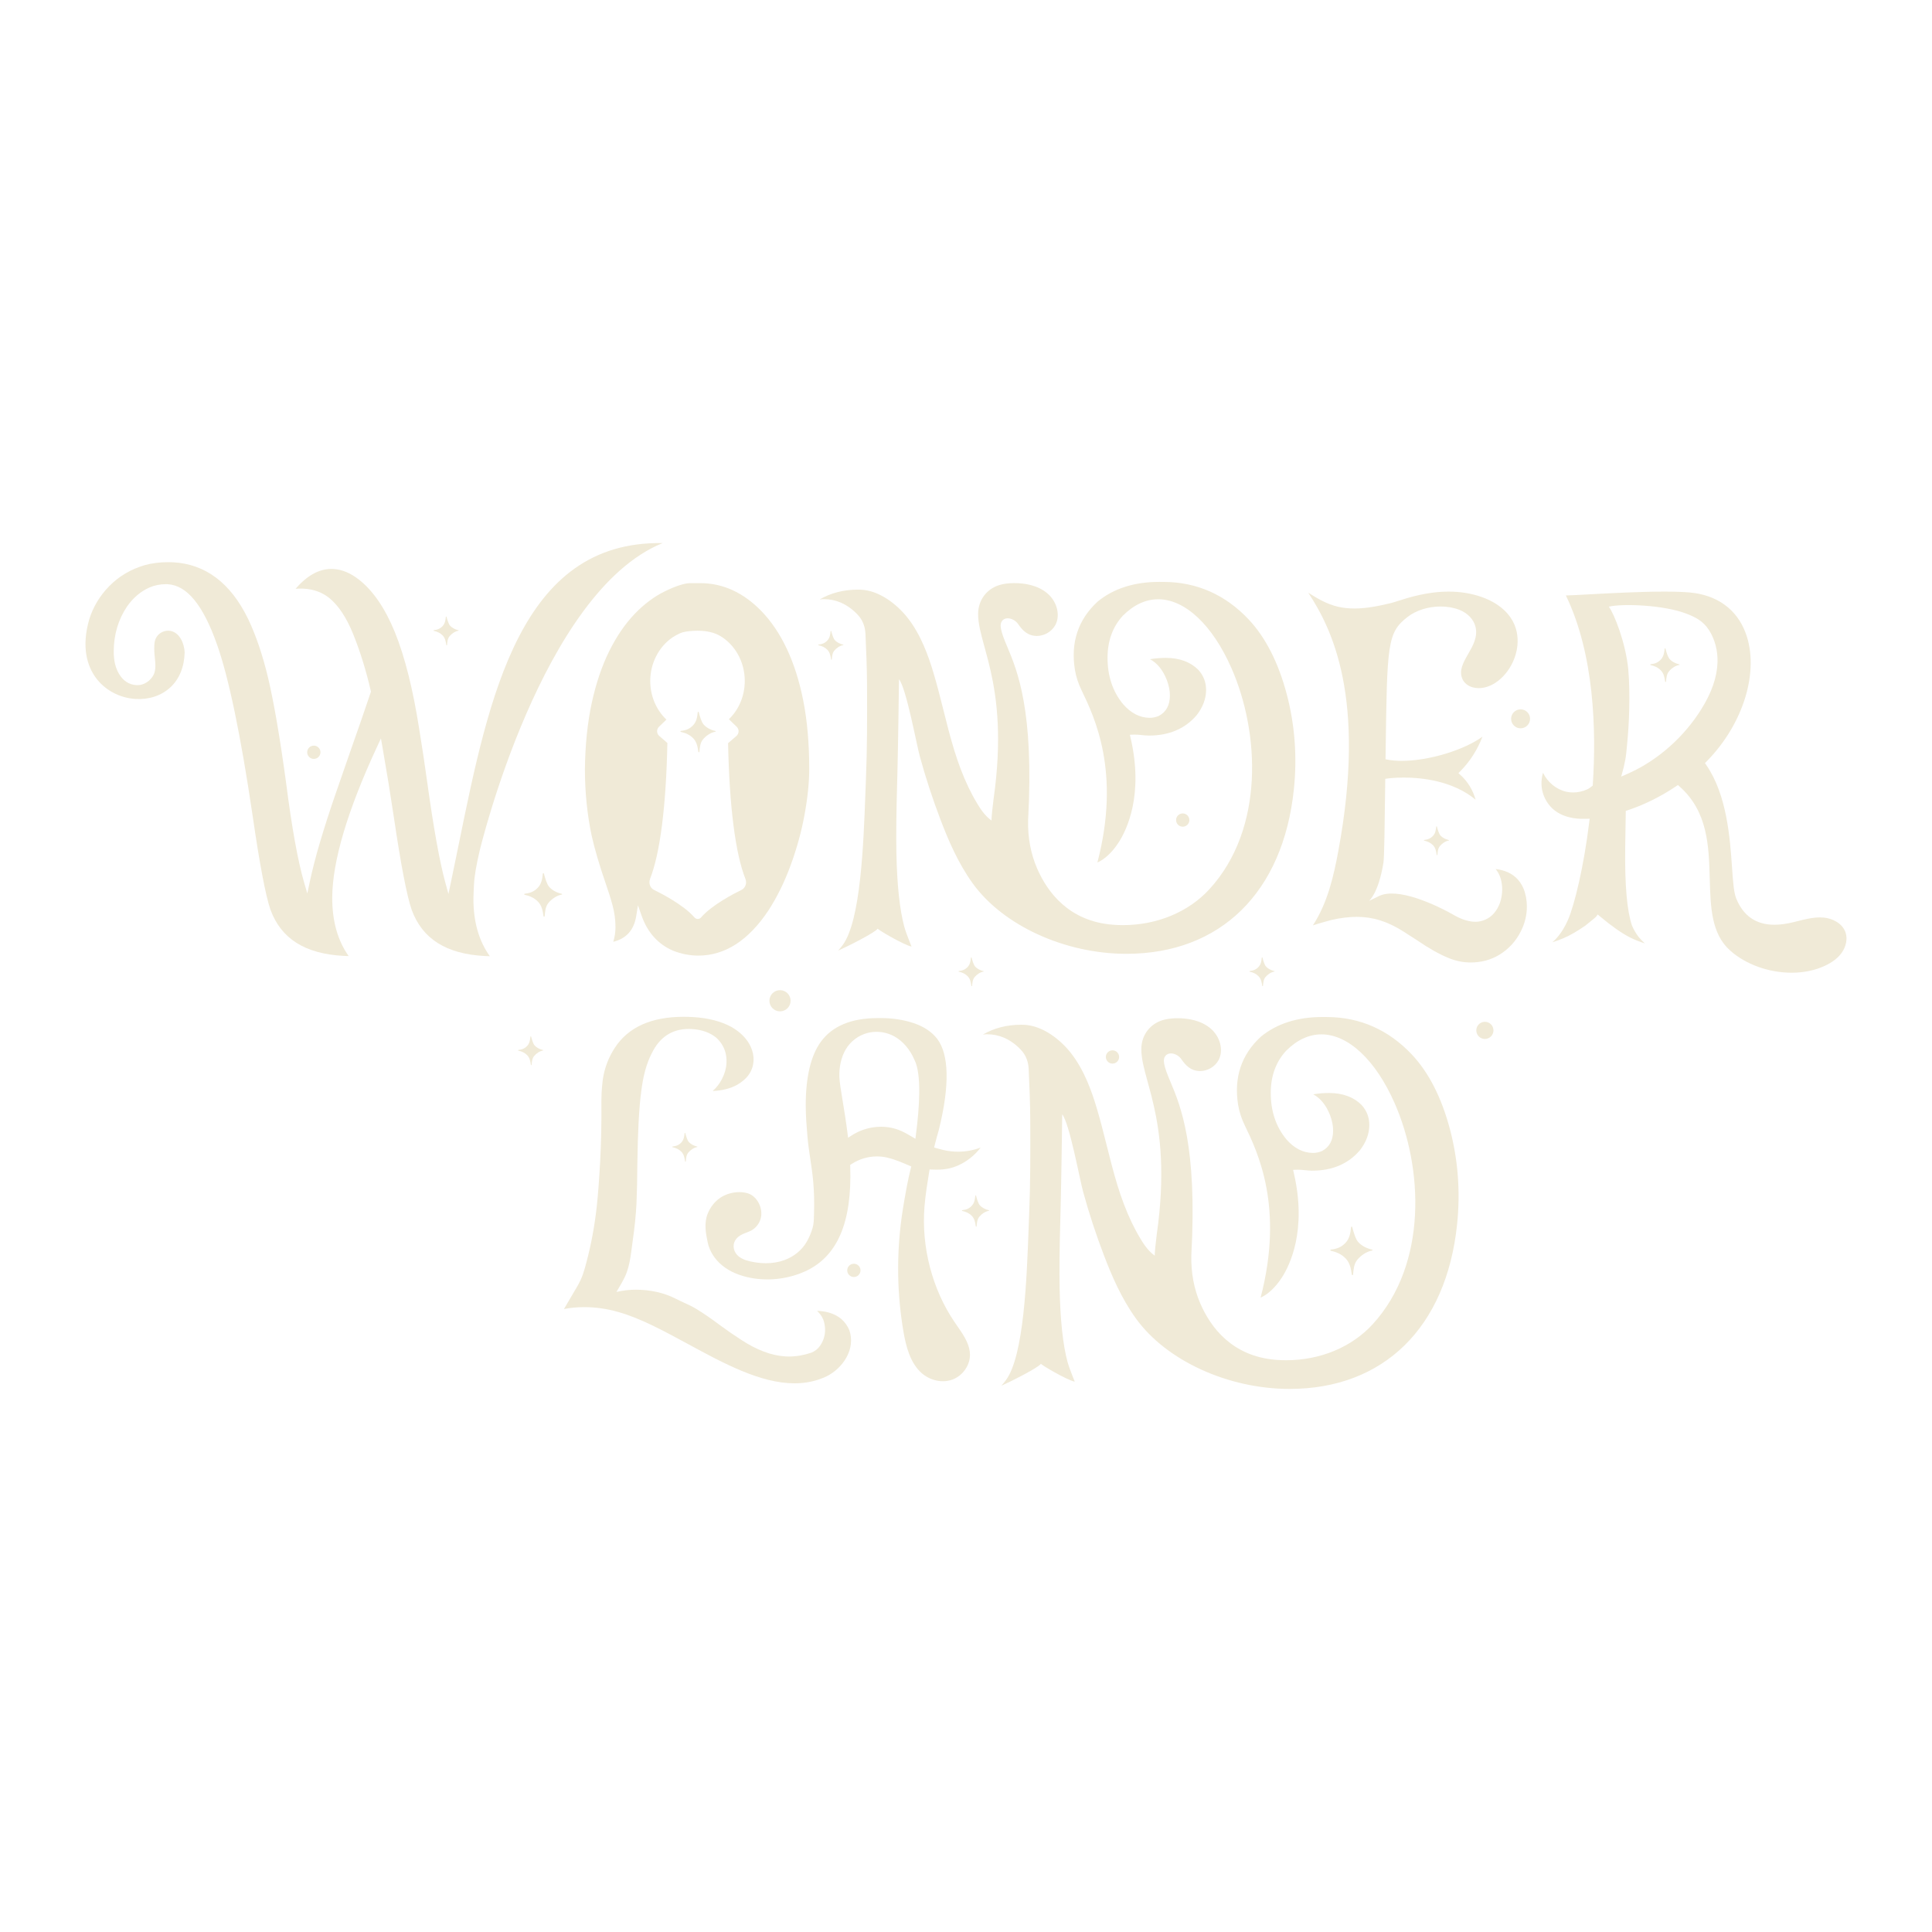 <?xml version="1.0" encoding="UTF-8"?>
<svg id="Layer_1" data-name="Layer 1" xmlns="http://www.w3.org/2000/svg" viewBox="0 0 1080 1080">
  <defs>
    <style>
      .cls-1 {
        fill: #f0ead7;
        stroke-width: 0px;
      }
    </style>
  </defs>
  <g>
    <path class="cls-1" d="M542.99,551.12c.04.25.4.24.42,0,.15-1.74.27-3.51,1.37-4.87,1.17-1.46,3.09-2.79,5-3.13.15-.03.15-.23,0-.27-1.81-.4-3.59-1.29-4.73-2.62-.79-.93-1.46-3.13-1.91-4.89-.06-.22-.37-.19-.39.03-.19,2.02-.53,3.73-1.72,5.06-1.33,1.49-2.87,2.15-4.98,2.37-.23.02-.25.35-.02.4,1.91.41,3.59,1.16,4.92,2.54,1.41,1.46,1.76,3.33,2.05,5.37Z"/>
    <path class="cls-1" d="M767.08,698.57c-3.05-.67-6.04-2.17-7.95-4.4-1.33-1.56-2.46-5.27-3.22-8.22-.09-.37-.62-.32-.66.06-.32,3.4-.89,6.27-2.9,8.52-2.23,2.5-4.83,3.62-8.37,3.99-.39.04-.42.59-.04.68,3.22.69,6.03,1.94,8.28,4.27,2.37,2.46,2.96,5.61,3.45,9.04.06.42.68.41.71-.01.25-2.92.46-5.91,2.3-8.19,1.97-2.46,5.19-4.7,8.4-5.27.25-.05.25-.39,0-.45Z"/>
    <path class="cls-1" d="M385,638.33c-.79-.93-1.46-3.13-1.91-4.89-.06-.22-.37-.19-.39.03-.19,2.02-.53,3.73-1.72,5.06-1.33,1.49-2.87,2.15-4.98,2.37-.23.02-.25.35-.02.4,1.91.41,3.59,1.16,4.92,2.54,1.41,1.46,1.76,3.33,2.05,5.37.04.25.4.25.42,0,.15-1.74.27-3.51,1.37-4.87,1.17-1.46,3.09-2.79,5-3.13.15-.03.15-.23,0-.27-1.81-.4-3.59-1.29-4.73-2.62Z"/>
    <path class="cls-1" d="M707.64,540.22c-.79-.93-1.46-3.13-1.91-4.89-.06-.22-.37-.19-.39.03-.19,2.02-.53,3.73-1.72,5.06-1.33,1.49-2.87,2.15-4.98,2.37-.23.02-.25.35-.02.4,1.91.41,3.59,1.16,4.92,2.54,1.41,1.46,1.76,3.33,2.05,5.37.04.25.4.24.42,0,.15-1.74.27-3.51,1.37-4.87,1.17-1.46,3.09-2.79,5-3.13.15-.03.15-.23,0-.27-1.81-.4-3.59-1.29-4.73-2.62Z"/>
    <path class="cls-1" d="M809.89,469.59c-1.81-.4-3.59-1.29-4.73-2.62-.79-.93-1.46-3.13-1.91-4.89-.06-.22-.37-.19-.39.03-.19,2.02-.53,3.73-1.72,5.06-1.33,1.49-2.87,2.15-4.98,2.37-.23.02-.25.35-.02.4,1.91.41,3.59,1.16,4.92,2.54,1.41,1.46,1.76,3.33,2.05,5.37.04.25.4.25.42,0,.15-1.74.27-3.51,1.37-4.87,1.17-1.46,3.09-2.79,5-3.13.15-.03.15-.23,0-.27Z"/>
    <path class="cls-1" d="M471.34,360.36c-1.81-.4-3.59-1.29-4.73-2.62-.79-.93-1.46-3.13-1.91-4.89-.06-.22-.37-.19-.39.03-.19,2.02-.53,3.73-1.72,5.06-1.33,1.49-2.87,2.15-4.98,2.37-.23.02-.25.35-.02.4,1.91.41,3.59,1.15,4.92,2.54,1.41,1.46,1.76,3.33,2.05,5.37.04.25.4.24.42,0,.15-1.74.27-3.51,1.37-4.87,1.17-1.46,3.09-2.79,5-3.13.15-.03.15-.23,0-.27Z"/>
    <path class="cls-1" d="M298.81,584.36c-.79-.93-1.46-3.13-1.91-4.89-.06-.22-.37-.19-.39.03-.19,2.02-.53,3.73-1.72,5.06-1.33,1.49-2.87,2.15-4.98,2.37-.23.02-.25.35-.02.4,1.91.41,3.59,1.16,4.92,2.54,1.41,1.46,1.76,3.33,2.05,5.37.04.25.4.25.42,0,.15-1.74.27-3.51,1.37-4.87,1.17-1.46,3.09-2.79,5-3.13.15-.03.15-.23,0-.27-1.81-.4-3.59-1.29-4.73-2.62Z"/>
    <path class="cls-1" d="M251.53,349.69c-.79-.93-1.46-3.13-1.91-4.89-.06-.22-.37-.19-.39.03-.19,2.02-.53,3.73-1.72,5.06-1.33,1.49-2.87,2.15-4.98,2.37-.23.02-.25.35-.02.4,1.91.41,3.59,1.16,4.92,2.54,1.41,1.46,1.76,3.33,2.05,5.37.04.25.4.25.42,0,.15-1.74.27-3.51,1.37-4.87,1.17-1.46,3.09-2.79,5-3.13.15-.03.15-.23,0-.27-1.81-.4-3.59-1.29-4.73-2.62Z"/>
    <path class="cls-1" d="M547.69,673.69c-.86-1-1.59-3.39-2.07-5.3-.06-.24-.4-.21-.42.04-.21,2.19-.57,4.04-1.87,5.49-1.44,1.61-3.11,2.33-5.39,2.57-.25.03-.27.38-.02.44,2.07.44,3.89,1.25,5.33,2.75,1.53,1.58,1.91,3.61,2.22,5.82.04.27.44.27.46,0,.16-1.88.3-3.8,1.48-5.28,1.27-1.58,3.34-3.02,5.41-3.39.16-.03.16-.25,0-.29-1.97-.43-3.89-1.4-5.12-2.84Z"/>
    <path class="cls-1" d="M306.93,495.7c-1.19-1.4-2.21-4.73-2.89-7.39-.08-.33-.56-.29-.59.05-.29,3.06-.8,5.63-2.6,7.65-2.01,2.25-4.34,3.25-7.52,3.58-.35.04-.38.53-.03.61,2.89.62,5.42,1.75,7.44,3.84,2.13,2.21,2.66,5.04,3.1,8.12.05.38.61.37.64-.01.23-2.63.41-5.31,2.06-7.36,1.77-2.21,4.67-4.22,7.55-4.73.23-.04.22-.35,0-.4-2.74-.6-5.43-1.95-7.14-3.95Z"/>
    <path class="cls-1" d="M933.25,368.3c-.92-1.08-1.71-3.66-2.24-5.71-.07-.25-.43-.22-.46.04-.22,2.36-.62,4.35-2.01,5.92-1.55,1.74-3.35,2.51-5.82,2.77-.27.03-.29.41-.03.47,2.24.48,4.19,1.35,5.75,2.97,1.65,1.71,2.05,3.9,2.39,6.28.04.29.47.29.5,0,.17-2.03.32-4.1,1.59-5.69,1.37-1.71,3.61-3.26,5.84-3.66.18-.03.17-.27,0-.31-2.12-.46-4.2-1.5-5.52-3.06Z"/>
    <circle class="cls-1" cx="850.02" cy="401.83" r="5.3"/>
    <path class="cls-1" d="M175.43,416.81c-2.05,0-3.71,1.66-3.71,3.71s1.66,3.71,3.71,3.71,3.71-1.66,3.71-3.71-1.66-3.71-3.71-3.71Z"/>
    <circle class="cls-1" cx="661.15" cy="458.42" r="3.71"/>
    <path class="cls-1" d="M436.03,553.51c-3.27,0-5.92,2.65-5.92,5.92s2.65,5.92,5.92,5.92,5.92-2.65,5.92-5.92-2.65-5.92-5.92-5.92Z"/>
    <circle class="cls-1" cx="621.89" cy="590.85" r="3.71"/>
    <circle class="cls-1" cx="477.32" cy="710.15" r="3.71"/>
    <path class="cls-1" d="M830.06,571.19c-2.65,0-4.8,2.15-4.8,4.8s2.15,4.8,4.8,4.8,4.8-2.15,4.8-4.8-2.15-4.8-4.8-4.8Z"/>
    <path class="cls-1" d="M393.28,404.95c-1.11-1.3-2.06-4.4-2.69-6.87-.08-.31-.52-.27-.55.05-.27,2.84-.74,5.24-2.42,7.12-1.87,2.09-4.04,3.02-7,3.33-.33.03-.35.5-.03.56,2.69.58,5.04,1.62,6.92,3.57,1.98,2.05,2.47,4.69,2.88,7.55.05.35.57.34.6-.01.21-2.44.39-4.94,1.92-6.84,1.65-2.06,4.34-3.92,7.02-4.4.21-.04.21-.33,0-.38-2.55-.56-5.05-1.81-6.64-3.68Z"/>
  </g>
  <g>
    <path class="cls-1" d="M354.78,343.18c-5.35,5.58-10.14,12.59-14.23,20.84-4.1,8.29-7.39,18.01-9.75,28.9-2.37,10.9-3.66,23.34-3.83,36.95,0,12.89,1.27,25.42,3.76,37.22,1.67,7.45,4.26,16.28,7.67,26.22,1.61,4.56,2.97,8.86,4.02,12.77,1.09,4.01,1.64,8.13,1.64,12.25,0,2.68-.41,5.41-1.23,8.15,7.35-1.86,11.55-6.59,12.82-14.39l.98-6.04,2.02,5.78c3.3,9.41,9.23,16.02,17.59,19.61,4.61,1.82,9.36,2.75,14.12,2.75,14.91,0,28.1-8.51,39.22-25.28,4.81-7.4,9-15.93,12.44-25.34,3.46-9.45,6.05-18.9,7.72-28.12,1.75-9.57,2.63-18.17,2.63-25.58,0-14.25-1.14-27.2-3.39-38.47-4.31-21.55-12.23-38.37-23.52-49.97-10.03-10.25-21.46-15.45-33.96-15.45h-5.78c-3.22.08-7.89,1.59-13.86,4.47-6,2.9-11.76,7.18-17.09,12.74ZM363.36,491.35c5.63-14.24,8.99-40.52,9.71-76.02l-4.53-3.91c-.74-.64-1.19-1.57-1.22-2.55-.03-.98.36-1.93,1.07-2.61l4.14-4c-5.77-5.49-9.04-13.28-9.04-21.62,0-9.8,4.77-19.12,12.44-24.32,1.24-.84,2.61-1.59,4.17-2.29,2.1-.94,4.47-1.14,6.21-1.29,1.28-.11,2.53-.16,3.71-.16,5.15,0,9.44,1.02,12.76,3.03,3.9,2.36,7.21,5.79,9.57,9.91,2.6,4.53,3.98,9.76,3.98,15.12,0,8.26-3.22,15.97-8.88,21.42l4.35,4.2c.71.68,1.1,1.63,1.07,2.61s-.47,1.91-1.21,2.55l-4.66,4.02c.73,35.45,4.08,61.7,9.71,75.91.93,2.34-.07,5.09-2.21,6.12-3.75,1.81-16.46,8.27-22.61,15.39-.47.54-1.14.85-1.84.85s-1.37-.31-1.84-.85c-6.16-7.11-18.86-13.57-22.61-15.39-2.15-1.04-3.14-3.78-2.21-6.12Z"/>
    <path class="cls-1" d="M840.99,486.88c-1.56-.54-3.23-.9-4.93-1.07.13.15.25.3.37.45,1.18,1.53,2.04,3.3,2.56,5.25.49,1.88.75,3.76.75,5.61,0,2.47-.4,4.97-1.21,7.5-1.71,4.59-4.41,7.74-8,9.36-1.86.87-3.76,1.3-5.64,1.3-3.28,0-6.83-.97-10.61-2.91-12.19-7.05-33.17-16.51-43.47-11.45l-5.57,2.73s5.31-4.04,8.12-21.46c.47-2.92.69-21.06.95-42.07l.06-4.75,1.32-.19c.15-.02,3.67-.51,9.07-.51,9.79,0,27.25,1.7,40.11,12.36-1.49-5.32-4.43-10.18-8.4-13.75l-1.21-1.09,1.15-1.16c5.34-5.41,9.53-11.98,12.3-19.25-9.95,7.32-29.71,13.54-45.1,13.54-2.83,0-5.45-.21-7.79-.64l-1.3-.24.06-4.43c.82-60.06.9-66.34,12.25-75.13,4.79-3.71,11.53-5.84,18.5-5.84,3.72,0,7.32.63,10.4,1.83,4.76,1.85,8.17,5.48,9.13,9.7,1.27,5.57-1.49,10.38-4.16,15.03-2.71,4.72-5.26,9.17-3.22,13.93.97,2.26,3.25,4.07,5.94,4.74,1.07.27,2.17.4,3.27.4,8.57,0,17.41-8.06,20.55-18.74,1.59-5.38,3.7-18.91-10.88-28.31-2.47-1.6-5.32-2.95-8.47-4.03-5.6-1.91-11.68-2.88-18.07-2.88-11.97,0-22.3,3.29-28.47,5.26-1.64.52-2.94.94-3.91,1.17-6.5,1.56-13.46,3.01-20.26,3.01-3.24,0-6.2-.31-9.06-.95-6.39-1.44-11.7-4.64-16.79-7.86,13.19,20.03,32.62,58.86,16.82,144.27-2.54,13.7-5.94,29.03-14.25,41.69,1.77-.63,3.59-1.14,5.19-1.59.59-.17,1.14-.32,1.62-.47,4.8-1.44,9.77-2.32,14.76-2.62,1.01-.06,2.01-.09,2.99-.09,9.1,0,17.16,2.54,26.14,8.24l7.66,4.92c6.52,4.46,12.34,7.75,17.32,9.76,4.03,1.71,8.26,2.58,12.55,2.58,5.87,0,11.24-1.44,15.95-4.28,5.26-3.18,9.35-7.64,12.15-13.27,2.19-4.39,3.3-9.01,3.3-13.72,0-3.64-.66-7.08-1.94-10.19-2.14-4.86-5.6-8.04-10.58-9.71Z"/>
    <path class="cls-1" d="M1031.74,521.46c-1.67-5.28-7.38-8.09-12.3-8.53-.69-.06-1.39-.09-2.08-.09-4.24,0-8.6,1.1-12.81,2.16l-1.84.46c-4.03,1-7.58,1.48-10.85,1.48-10.21,0-17.39-4.97-21.34-14.77-1.34-3.34-1.77-9.52-2.31-17.34-1.11-16.09-2.79-40.39-14.4-57.18l-.73-1.06.9-.92c20.69-21,29.69-50.48,21.89-71.7-4.9-13.33-16.01-21.42-31.29-22.77-3.65-.32-8.42-.49-14.18-.49-13.57,0-29.99.88-41.99,1.53-5.68.31-10.34.56-13.07.62,15.95,33,17.02,75.47,15.05,105.62l-.05.7-.56.43c-.93.72-1.72,1.3-2.52,1.64-2.49,1.14-5.22,1.74-7.89,1.74-1.28,0-2.56-.14-3.79-.41-5.64-1.27-10.5-5.33-13.01-10.6-.95,3.11-1.13,6.48-.5,9.68.92,4.48,3.46,8.62,6.98,11.36,3.65,2.85,8.67,4.48,14.51,4.69.55.02,1.1.02,1.65.02s1.08,0,1.62-.02l1.8-.05-.22,1.79c-3.04,25.01-8.28,46.47-11.89,54.74-1.77,4.09-3.97,7.59-6.54,10.41-.24.32-.71.82-2.23,2.13,2.07-.62,4.15-1.38,6.22-2.27,3.42-1.4,7.59-3.8,12.3-7.08,5.15-4.08,5.84-4.82,5.88-4.85l.99-1.32,1.26,1.06c6.48,5.43,12.12,9.38,16.75,11.75,2.5,1.26,5.23,2.35,8.32,3.34-1.53-1.42-2.67-2.61-3.45-3.59-1.54-2-2.8-4.13-3.76-6.45-2.76-8.22-4-22.32-3.77-43.12l.33-20.91,1.05-.35c9.09-2.99,18.47-7.63,27.1-13.43l1-.67.9.8c15.84,14.04,16.37,33.15,16.89,51.64.44,15.75.85,30.63,11.34,40.02,8.71,7.8,21.59,12.45,34.45,12.45h0c6.7,0,13.06-1.31,18.4-3.8,4.37-2.02,7.5-4.42,9.57-7.35,2.46-3.44,3.31-7.71,2.22-11.16ZM949.39,399.01c-2.6,3.88-5.49,7.56-8.63,11.02-3.14,3.45-6.52,6.67-10.12,9.63-3.58,2.95-7.38,5.63-11.36,8.02-3.28,1.97-6.67,3.65-10.14,5.19-.96.43-1.92.84-2.89,1.25.11-.37.23-.75.33-1.12.78-2.67,1.42-5.38,1.94-8.12.5-2.67.71-5.43.98-8.14.69-6.9,1.11-13.8,1.25-20.5.16-7.41.1-14.83-.55-22.22-1.43-14.54-7.8-30.87-10.88-34.89,8.02-1.86,30.88-.87,43.08,3.8,5.06,1.94,9.54,3.98,12.97,9.35,3.25,5.08,4.93,11.45,4.73,17.93-.26,8.37-3.27,17.04-9.22,26.5-.48.77-.98,1.54-1.49,2.29Z"/>
    <path class="cls-1" d="M470.31,737.33c-3.26-2.71-7.54-4.23-12.7-4.52-.29-.02-.59-.03-.9-.04.26.23.52.47.76.72,1.63,1.71,2.7,3.58,3.18,5.53.45,1.84.64,3.57.56,5.16-.16,2.94-1.08,5.65-2.75,8.06-1.28,1.83-2.93,3.15-4.98,3.94-4.19,1.41-8.38,2.12-12.44,2.12-.66,0-1.33-.02-1.99-.06-7.8-.44-16.2-3.62-24.95-9.42-3.85-2.48-7.75-5.17-11.59-8.01-4.82-3.61-8.95-6.46-13.01-8.96-2.29-1.41-4.63-2.49-7.11-3.63-1.48-.68-3.01-1.38-4.52-2.16-6.86-3.53-14.51-5.06-22.19-5.11-3.72-.02-7.45.4-11.07,1.26,2.01-3.52,4.26-6.96,5.67-10.76,1.37-3.7,2.04-7.63,2.57-11.53.12-.9.24-1.8.36-2.7.15-1.2.31-2.39.48-3.57,1.08-7.52,1.77-14.31,2.11-20.73.29-7.12.45-14.51.48-22.01.14-9.56.38-17.45.7-23.43.4-7.45.9-13.31,1.49-17.37,1.03-8.65,3-15.8,5.83-21.22,4.38-9.09,11.36-13.7,20.73-13.7.56,0,1.12.02,1.69.05,5.77.33,10.48,2.05,14.06,5.18,3.84,3.73,5.63,8.37,5.34,13.8-.17,3.08-1.03,6.12-2.56,9.01-1.28,2.52-3.01,4.75-5.17,6.65,5.23-.21,9.79-1.35,13.54-3.38,5.96-3.43,9-7.86,9.31-13.56.14-2.59-.4-5.25-1.61-7.88-2.01-4.32-5.6-8-10.64-10.92-5.88-3.23-13.16-5.11-21.64-5.59-1.79-.1-3.55-.15-5.25-.15-17.92,0-30.79,5.76-38.28,17.14-3.58,5.39-5.88,11.44-6.85,17.91-.34,2.87-.56,5.38-.67,7.42l-.12,4.86c.12,11.47-.1,22.69-.67,33.33-.55,10.19-1.19,18.75-1.92,25.44-1.22,10.92-3.1,21.09-5.76,31.1-1.29,4.87-2.32,8.71-5.15,13.53l-7.43,12.64c3.18-.69,7.41-1.07,11.24-1.07,6.42,0,12.78.89,18.87,2.65,12.35,3.39,25.42,10.48,39.25,17.98,19.9,10.8,40.47,21.96,59.52,21.96,6.56,0,12.47-1.3,18.03-3.95,8.9-4.49,16.33-15.08,12.62-25.77-.97-2.36-2.48-4.47-4.46-6.24Z"/>
    <path class="cls-1" d="M527.07,642.78c-1.12-.28-2.28-.58-3.44-.91l-1.45-.41.36-1.47c.85-3.42,1.58-5.96,2.02-7.47.07-.24.13-.44.18-.62l.17-.71c6.02-24.35,5.64-41.83-1.07-50.55-2.94-3.82-7.48-6.83-13.13-8.72-5.59-1.87-11.79-2.82-18.45-2.82-.56,0-1.12,0-1.72.02-14.64,0-25.3,4.46-31.7,13.26-5.59,7.7-8.43,19.65-8.43,35.52,0,5.92.5,11.98.95,17.32.36,4.27,1,8.58,1.62,12.75.6,4.01,1.22,8.17,1.59,12.32.52,5.85.68,11.75.48,17.56-.02.49-.03,1-.04,1.51-.05,2.35-.1,4.79-.77,7.07-.83,2.82-1.95,5.46-3.34,7.83-2.65,4.57-7.05,8.16-12.37,10.12-3.18,1.17-6.68,1.76-10.39,1.76-2.07,0-4.22-.19-6.37-.56-3.07-.53-6.28-1.21-8.82-3.23-2.79-2.22-3.65-5.93-2.06-8.81.86-1.56,2.33-2.79,4.48-3.76.66-.3,1.33-.55,2.01-.81.87-.33,1.69-.64,2.46-1.04,2.56-1.34,4.57-3.84,5.37-6.68,1.58-5.59-1.84-12.45-7.02-14.12-1.49-.48-3.14-.73-4.89-.73-3.61,0-7.35,1.05-10.25,2.89-3.32,2.1-5.99,5.42-7.51,9.33-2,5.14-1.05,10.74.1,16.04,1.05,4.81,3.93,9.35,8.13,12.77,4.15,3.38,9.5,5.7,15.93,6.91,1.27.24,2.58.43,3.87.57,1.8.19,3.63.29,5.45.29,7.13,0,14.32-1.52,20.79-4.4,18.21-8.1,26.54-27.31,25.47-58.73l-.03-.88.74-.48c4.28-2.79,9.21-4.27,14.24-4.27,1.96,0,3.91.23,5.8.68,4.84,1.15,8.8,3,13.36,4.92-1.99,7.87-3.19,14.91-4.44,22.35-.05.29-.1.58-.14.87-2.04,12.49-2.95,25.26-2.71,37.95.2,10.3,1.16,20.63,2.85,30.69,1.45,8.61,3.83,18.18,10.5,23.87,3.24,2.76,7.47,4.34,11.63,4.34,1.87,0,3.67-.31,5.35-.94,5.75-2.13,9.87-8.01,9.79-13.99,0-.57-.05-1.17-.13-1.77-.68-5.1-3.91-9.75-7.03-14.26-.49-.71-.98-1.42-1.46-2.12-12.51-18.43-18.63-41.99-16.8-64.64.52-6.38,1.57-12.84,2.58-19.08l.26-1.59,1.39.06c.86.04,1.72.06,2.57.06,4.56,0,8.22-.71,11.84-2.3,5-2.19,9.41-5.69,12.76-10.06-3.99,1.52-8.28,2.31-12.66,2.31-2.87,0-5.72-.35-8.48-1.02ZM512.02,634.24l-.31,2.35-2.04-1.22c-1.9-1.14-3.95-2.31-6.06-3.23-3.5-1.52-7.25-2.28-11.15-2.28-3.5,0-6.97.62-10.32,1.84-2.01.73-4.03,1.74-6,2.99l-2.07,1.31-.3-2.44c-.85-6.84-1.91-13.27-2.76-18.44-.95-5.78-1.7-10.34-1.8-13.14-.19-5.61,1.11-11.2,3.56-15.35,2.67-4.52,7.1-7.87,12.15-9.19,1.63-.43,3.33-.65,5.05-.65,3.46,0,6.9.88,9.93,2.54,4.78,2.61,8.81,7.32,11.3,13.16,4.12,8.07,2.72,27.16.81,41.76Z"/>
    <path class="cls-1" d="M698.01,346.27c-13.02-13.8-28.92-20.86-47.25-20.97l-2.75-.02c-13.94,0-25.52,3.71-34.36,10.96-10.95,10.03-15.25,22.9-12.76,38.23.6,3.72,1.85,7.57,3.72,11.43,7.2,14.92,22.05,45.69,8.84,96.24,4.09-1.77,8.38-5.79,11.89-11.23,4.47-6.92,14.06-26.46,6.69-58.34l-.42-1.83,1.88-.08c.26-.01.52-.02.77-.02,1.39,0,2.77.14,4.1.28,1.28.13,2.49.26,3.7.26h.3c11.18,0,20.12-3.84,26.55-11.35,3.49-4.47,5.27-9.2,5.3-14.06.02-4.34-1.4-8.06-4.31-11.3-4.39-4.41-10.47-6.67-18.07-6.71h-.28c-2.76,0-5.66.24-8.69.73,4.05,2.2,7.19,6.05,9.36,11.53,1.18,3.1,1.78,6.07,1.76,8.83-.03,5.39-2.1,9.2-6.26,11.38-1.59.68-3.26,1.03-5.04,1.03-5.47-.03-10.44-2.57-14.8-7.56-5.87-7.04-8.81-15.86-8.76-26.22.05-9.32,2.91-17.14,8.54-23.28,6.11-6.11,12.77-9.21,19.79-9.21,15,0,30.29,14.35,40.89,38.39,15.79,35.81,18.71,89.76-12.2,123.61-11.7,12.81-29.34,20.16-48.4,20.16-1.87,0-3.77-.07-5.63-.22-24.6-1.92-36.63-18.21-42.39-31.54-3.54-8.2-5.23-17.26-5-26.99,3.37-61.08-6.03-83.47-11.65-96.85-1.73-4.12-3.1-7.37-3.61-10.65-.26-1.69.02-3.03.84-3.99.7-.82,1.77-1.28,3-1.28,2.11,0,4.54,1.32,5.77,3.13,2.92,4.3,5.72,6.3,9.38,6.68.37.04.75.06,1.12.06,4.29,0,8.48-2.5,10.43-6.22,2.78-5.31.94-12.78-4.27-17.37-5.59-4.92-13.22-5.95-18.65-5.95h-.27c-5.01.03-8.91.93-11.92,2.73-5.12,3.07-8.08,8.34-8.12,14.45-.03,5.42,1.57,11.23,3.59,18.58.67,2.44,1.34,4.89,1.97,7.35,1.02,3.97,1.93,7.97,2.69,12,.91,4.83,1.6,9.71,2.08,14.61.57,5.88.83,11.78.82,17.69,0,7.09-.39,14.19-1.07,21.25-.39,4.05-.88,8.08-1.45,12.11-.29,2.07-1.41,11.75-1.07,11.98-4.12-2.8-6.91-7.63-8.14-9.66-1.72-2.83-3.28-5.76-4.72-8.75-3.25-6.76-5.85-13.82-8.06-20.98-2.27-7.41-4.19-15.04-6.04-22.42-1.71-6.8-3.47-13.83-5.51-20.63-2.8-9.37-6.98-21.35-14.5-30.91-5.83-7.42-15.85-15.45-26.49-15.74-.44-.01-.89-.02-1.33-.02-7.98,0-15.33,1.92-21.34,5.5.52-.08,1.05-.14,1.59-.16.27,0,.54-.01.81-.01,3.3,0,6.49.66,9.48,1.95,3.7,1.6,7.38,4.36,10.09,7.57,2.17,2.57,3.45,6.05,3.62,9.81.4,8.86.85,18.91.89,28.9.08,18.38.09,34.98-.6,51.93-.1,2.54-.2,5.26-.31,8.12-1.04,28.47-2.62,71.49-12.71,85.09-.76,1.02-1.6,2.05-2.52,3.1,4.9-2.17,20.7-10.08,22.11-12.29-.26.4,14.66,9.21,18.9,10.02-.28-.7-.62-1.53-1.01-2.53-1.03-2.59-2.39-6.18-3.05-8.61-2.56-9.47-4.04-23.34-4.4-41.23-.05-2.59-.07-5.18-.08-7.77-.02-12.76.33-25.72.67-38.26.32-11.82.8-44.5.86-51.04,4.09,5.03,9.73,36.16,11.7,43.34,3.28,11.94,7.18,23.84,11.59,35.38,4.24,11.11,9.69,24.01,17.93,35.42,17,23.54,51.51,39.35,85.88,39.35,52.6,0,87.6-34.34,93.63-91.86,1.91-18.22.56-36.17-4-53.38-4.69-17.66-11.85-31.69-21.28-41.69Z"/>
    <path class="cls-1" d="M789.25,589.5c-13.02-13.8-28.92-20.86-47.25-20.97l-2.75-.02c-13.94,0-25.52,3.71-34.36,10.96-10.95,10.03-15.25,22.9-12.76,38.23.6,3.72,1.85,7.57,3.72,11.43,7.2,14.92,22.05,45.69,8.84,96.24,4.09-1.77,8.38-5.79,11.89-11.23,4.47-6.92,14.06-26.46,6.69-58.34l-.42-1.83,1.88-.08c.26-.01.52-.02.77-.02,1.39,0,2.77.14,4.1.28,1.28.13,2.49.26,3.7.26h.3c11.18,0,20.12-3.84,26.55-11.35,3.49-4.47,5.27-9.2,5.3-14.06.02-4.34-1.4-8.06-4.31-11.3-4.39-4.41-10.47-6.67-18.07-6.71h-.28c-2.76,0-5.66.24-8.69.73,4.05,2.2,7.19,6.05,9.36,11.53,1.18,3.1,1.78,6.07,1.76,8.83-.03,5.39-2.1,9.2-6.26,11.38-1.59.68-3.26,1.03-5.04,1.03-5.47-.03-10.44-2.57-14.8-7.56-5.87-7.04-8.81-15.86-8.76-26.22.05-9.32,2.91-17.14,8.54-23.28,6.11-6.11,12.77-9.21,19.79-9.21,15,0,30.29,14.35,40.89,38.39,15.79,35.81,18.71,89.76-12.2,123.61-11.7,12.81-29.34,20.16-48.4,20.16-1.87,0-3.77-.07-5.63-.22-24.6-1.92-36.63-18.21-42.39-31.54-3.54-8.2-5.23-17.26-5-26.99,3.37-61.08-6.03-83.47-11.65-96.85-1.73-4.12-3.1-7.37-3.61-10.65-.26-1.69.02-3.03.84-3.99.7-.82,1.77-1.28,3-1.28,2.11,0,4.54,1.32,5.77,3.13,2.92,4.3,5.72,6.3,9.38,6.68.37.04.75.06,1.12.06,4.29,0,8.48-2.5,10.43-6.22,2.78-5.31.94-12.78-4.27-17.37-5.59-4.92-13.22-5.95-18.65-5.95h-.27c-5.01.03-8.91.93-11.92,2.73-5.12,3.07-8.08,8.34-8.12,14.45-.03,5.42,1.57,11.23,3.59,18.58.67,2.44,1.34,4.89,1.97,7.35,1.02,3.97,1.93,7.97,2.69,12,.91,4.83,1.6,9.71,2.08,14.61.57,5.88.83,11.78.82,17.69,0,7.09-.39,14.19-1.07,21.25-.39,4.05-.88,8.08-1.45,12.11-.29,2.07-1.41,11.75-1.07,11.98-4.12-2.8-6.91-7.63-8.14-9.66-1.72-2.83-3.28-5.76-4.72-8.75-3.25-6.76-5.85-13.82-8.06-20.98-2.27-7.41-4.19-15.04-6.04-22.42-1.71-6.8-3.47-13.83-5.51-20.63-2.8-9.37-6.98-21.35-14.5-30.91-5.83-7.42-15.85-15.45-26.49-15.74-.44-.01-.89-.02-1.33-.02-7.98,0-15.33,1.92-21.34,5.5.52-.08,1.05-.14,1.59-.16.27,0,.54-.01.81-.01,3.3,0,6.49.66,9.48,1.95,3.7,1.6,7.38,4.36,10.09,7.57,2.17,2.57,3.45,6.05,3.62,9.81.4,8.86.85,18.91.89,28.9.08,18.38.09,34.98-.6,51.93-.1,2.54-.2,5.26-.31,8.12-1.04,28.47-2.62,71.49-12.71,85.09-.76,1.02-1.6,2.05-2.52,3.1,4.9-2.17,20.7-10.08,22.11-12.29-.26.4,14.66,9.21,18.9,10.02-.28-.7-.62-1.53-1.01-2.53-1.03-2.59-2.39-6.18-3.05-8.61-2.56-9.47-4.04-23.34-4.4-41.23-.05-2.59-.07-5.18-.08-7.77-.02-12.76.33-25.72.67-38.26.32-11.82.8-44.5.86-51.04,4.09,5.03,9.73,36.16,11.7,43.34,3.28,11.94,7.18,23.84,11.59,35.38,4.24,11.11,9.69,24.01,17.93,35.42,17,23.54,51.51,39.35,85.88,39.35,52.6,0,87.6-34.34,93.63-91.86,1.91-18.22.56-36.17-4-53.38-4.69-17.66-11.85-31.69-21.28-41.69Z"/>
    <path class="cls-1" d="M264.99,494.13c.2-4.31,1.27-10.57,3.16-18.61.35-1.5,34.72-144.45,102.23-171.93-79.36-1.35-96.97,85.08-114.01,168.7-1.45,7.11-2.89,14.17-4.36,21.15l-1.33,6.28-1.7-6.19c-3.19-11.62-6.62-30.65-10.2-56.55-1.34-9.75-2.84-19.68-4.45-29.5-3.48-22.22-8.03-40.37-13.54-53.94-5.45-13.43-12.24-23.37-20.17-29.55-4.69-3.68-9.5-5.68-14.3-5.93-.35-.02-.71-.03-1.06-.03-6.95,0-13.67,3.73-20.04,11.13,1-.09,1.99-.14,2.95-.14.56,0,1.11.02,1.66.05,5.63.3,10.53,2.14,14.55,5.47,4.96,4.15,9.32,10.78,12.97,19.74,3.94,9.73,7.28,20.47,9.92,31.91l.1.43-.14.42c-3.46,10.27-7.04,20.64-10.65,30.82-3.27,9.31-6.42,18.39-9.45,27.23-3.02,8.8-5.78,17.37-8.18,25.46-2.41,8.1-4.39,15.79-5.88,22.84l-1.28,6.07-1.74-5.95c-3.56-12.19-6.99-31.23-10.21-56.58-3.39-24.84-6.75-44.38-9.99-58.06-3.05-12.76-6.83-23.89-11.25-33.07-9.72-19.93-23.79-30.52-41.84-31.48-.91-.05-1.83-.07-2.75-.07-4.64,0-9.03.55-13.01,1.64-7.84,2.28-14.57,6.26-20.01,11.84-5.18,5.31-8.9,11.48-11.05,18.31-4.74,16.22-.79,26.6,3.36,32.46,5.09,7.18,13.57,11.75,22.69,12.23,7.46.4,14.29-1.91,19.25-6.5,5.03-4.66,7.79-11.46,7.98-19.55-.22-4.97-2.7-10.82-7.65-11.94-.15-.04-.31-.07-.46-.09-.26-.04-.51-.07-.77-.09-3-.16-6.04,1.65-7.25,4.3-1.01,2.23-.91,5.02-.82,7.47.03.88.14,1.88.25,2.94.35,3.34.74,7.13-.62,9.87-1.72,3.45-5.39,5.86-8.93,5.86-.23,0-.47,0-.69-.02-4.12-.22-7.41-2.34-9.76-6.31-1.98-3.28-2.97-7.48-2.95-12.51.04-9.4,2.54-17.84,7.44-25.13,3.5-4.97,7.74-8.55,12.6-10.64,2.78-1.22,5.88-1.84,9.22-1.84.28,0,.56,0,.84.02,10.81.57,19.86,11.6,27.64,33.71,6.58,18.56,13.27,50.77,19.91,95.74,3.92,27.07,7.27,44.73,9.96,52.47,5.94,16.25,19.32,24.71,40.88,25.85.93.05,1.88.08,2.85.11-6.15-8.65-9.24-19.62-9.19-32.67.08-20.39,8.54-48.81,25.13-84.5l2.09-4.49.86,4.88c2.34,13.37,4.48,26.53,6.36,39.13,3.92,26.6,7.28,44.03,9.96,51.77,5.94,16.25,19.31,24.71,40.87,25.85.93.05,1.87.08,2.83.11-6.13-8.54-9.22-19.32-9.17-32.1,0-1.27.11-4.06.31-8.27Z"/>
  </g>
</svg>